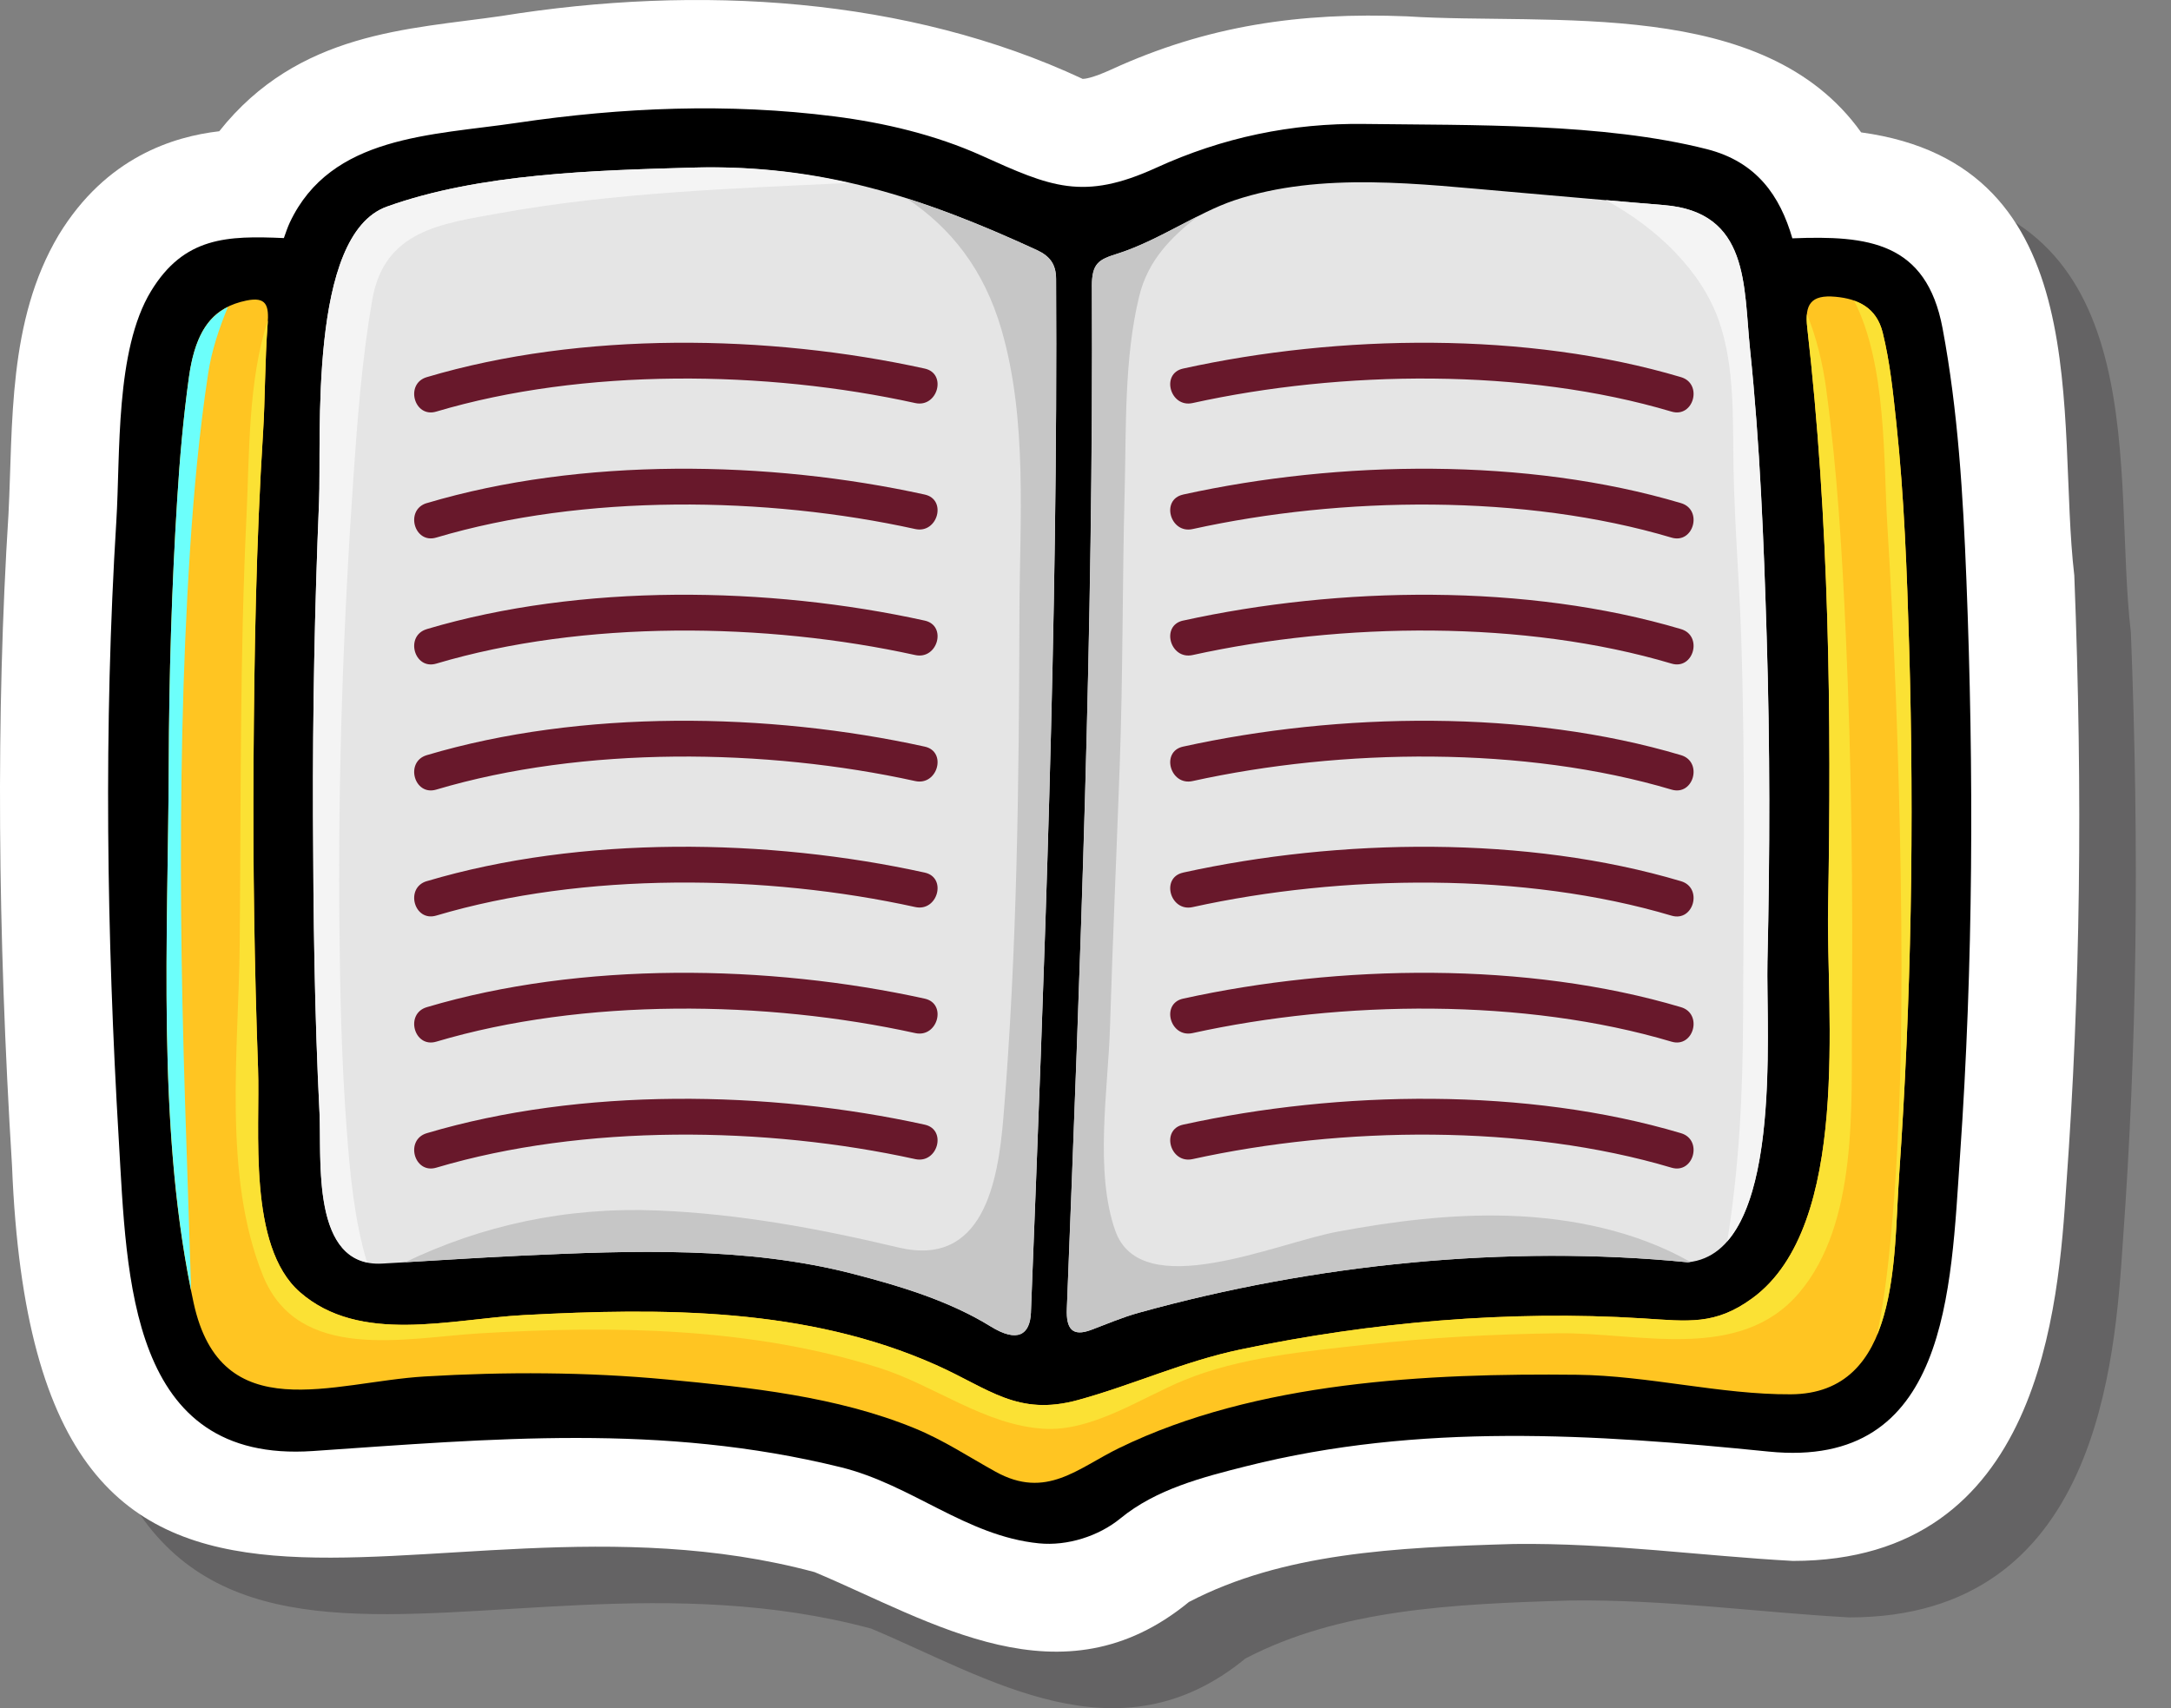 <svg width="61" height="48" viewBox="0 0 61 48" fill="none" xmlns="http://www.w3.org/2000/svg">
<rect x="0" y="0" width="61" height="48" fill="#808080" stroke="none"/>
<g style="mix-blend-mode:multiply" opacity="0.3">
<path d="M59.871 17.758C59.354 13.382 60.58 6.221 53.882 5.307C51.147 1.474 45.178 2.307 41.117 2.046C38.114 1.926 35.502 2.307 32.811 3.541C32.278 3.786 32.062 3.805 32.009 3.805C27.082 1.501 21.205 1.145 15.665 2.038C13.072 2.415 9.976 2.471 7.749 5.275C6.473 5.424 4.574 5.995 3.238 8.19C1.8 10.605 1.956 13.508 1.827 16.039C1.473 21.628 1.52 27.769 1.927 34.35C2.601 51.33 13.316 42.758 24.479 45.764C27.777 47.149 31.422 49.538 34.994 46.603C37.631 45.227 40.785 45.07 44.126 44.974C46.813 44.94 49.402 45.309 51.964 45.449C58.952 45.449 59.423 38.293 59.65 34.854C60.041 29.442 60.116 23.968 59.872 17.758H59.871Z" fill="#231F20"/>
</g>
<path d="M58.061 33.267C57.835 36.706 57.364 43.862 50.375 43.862C47.814 43.722 45.225 43.352 42.537 43.386C39.196 43.482 36.042 43.639 33.405 45.016C29.833 47.951 26.188 45.561 22.89 44.177C11.727 41.17 1.012 49.743 0.338 32.763C-0.069 26.181 -0.116 20.04 0.238 14.452C0.367 11.921 0.211 9.017 1.649 6.603C2.985 4.407 4.884 3.836 6.16 3.688C8.388 0.884 11.484 0.827 14.078 0.451C19.617 -0.442 25.494 -0.086 30.421 2.217C30.474 2.217 30.69 2.198 31.223 1.954C33.914 0.72 36.526 0.338 39.529 0.459C43.59 0.72 49.56 -0.113 52.294 3.72C58.992 4.634 57.766 11.794 58.283 16.171C58.526 22.38 58.452 27.855 58.061 33.267Z" fill="white"/>
<path d="M55.251 16.289C55.158 13.931 55.018 11.546 54.581 9.222C54.125 6.797 52.486 6.613 50.361 6.697C50.016 5.509 49.364 4.55 47.962 4.192C45.055 3.451 41.348 3.523 38.335 3.483C36.285 3.456 34.348 3.863 32.487 4.714C30.428 5.655 29.517 5.246 27.586 4.375C26.286 3.789 24.848 3.449 23.438 3.27C20.468 2.892 17.483 3.014 14.524 3.452C12.13 3.807 9.3 3.8 8.144 6.25C8.079 6.389 8.029 6.541 7.976 6.69C6.388 6.62 5.175 6.651 4.244 8.18C3.231 9.842 3.385 12.77 3.269 14.637C2.91 20.424 2.995 26.27 3.339 32.055C3.568 35.907 3.615 41.127 8.789 40.774C13.849 40.428 18.577 39.989 23.616 41.227C25.627 41.721 27.145 43.164 29.193 43.368C29.987 43.447 30.87 43.168 31.481 42.667C32.484 41.844 33.788 41.51 35.019 41.2C39.877 39.975 44.795 40.295 49.692 40.789C54.752 41.299 54.81 36.241 55.072 32.478C55.447 27.099 55.463 21.674 55.251 16.288L55.251 16.289Z" fill="black"/>
<path d="M30.679 8.055C30.677 7.39 30.875 7.294 31.392 7.13C32.531 6.772 33.646 5.976 34.682 5.629C37.127 4.812 39.912 5.176 42.423 5.389C43.865 5.512 45.306 5.647 46.748 5.762C49.164 5.955 48.987 8.028 49.173 9.819C49.454 12.503 49.559 15.207 49.641 17.902C49.735 20.942 49.733 23.985 49.662 27.024C49.617 28.953 50.133 35.21 47.426 35.47C42.349 34.968 36.913 35.522 32 36.888C31.534 37.016 31.096 37.207 30.662 37.369C30.134 37.568 29.954 37.344 29.977 36.775C30.352 27.209 30.727 17.631 30.681 8.055H30.679Z" fill="#E5E5E5"/>
<path d="M8.964 14.122C9.04 12.293 8.647 6.604 10.871 5.806C13.476 4.871 16.71 4.788 19.447 4.71C23.072 4.605 25.918 5.546 29.132 7.026C29.492 7.193 29.672 7.416 29.674 7.837C29.728 17.518 29.347 27.202 28.967 36.876C28.941 37.513 28.588 37.737 27.839 37.276C26.667 36.552 25.289 36.137 23.969 35.796C20.981 35.022 17.768 35.141 14.716 35.281C13.388 35.342 12.062 35.435 10.734 35.507C8.721 35.615 9.042 32.565 8.977 31.27C8.837 28.494 8.803 25.713 8.794 22.934C8.785 19.995 8.842 17.057 8.963 14.121L8.964 14.122Z" fill="#E5E5E5"/>
<path d="M53.36 33.042C53.199 35.336 53.401 39.165 50.315 39.18C48.347 39.191 46.314 38.654 44.314 38.631C40.11 38.585 35.297 38.817 31.453 40.686C30.282 41.254 29.4 42.146 27.971 41.354C27.199 40.927 26.512 40.466 25.683 40.128C23.514 39.241 21.058 38.983 18.744 38.764C16.482 38.551 14.195 38.544 11.929 38.679C9.352 38.832 6.215 40.161 5.441 36.614C4.393 31.814 4.724 26.37 4.742 21.49C4.75 19.001 4.825 16.512 4.98 14.027C5.05 12.882 5.152 11.736 5.309 10.6C5.505 9.186 6.034 8.63 6.921 8.446C7.488 8.329 7.56 8.582 7.521 9.101C7.442 10.16 7.45 11.238 7.393 12.143C7.197 15.234 7.145 18.334 7.124 21.428C7.105 24.294 7.149 27.159 7.251 30.022C7.313 31.747 6.948 35.01 8.424 36.306C10.116 37.788 12.662 37.062 14.717 36.953C18.619 36.745 22.669 36.735 26.303 38.355C27.795 39.021 28.589 39.806 30.291 39.34C31.829 38.918 33.258 38.255 34.853 37.92C38.513 37.151 42.397 36.81 46.157 37.046C47.437 37.127 48.194 37.245 49.24 36.478C52.028 34.438 51.312 28.367 51.365 25.544C51.465 20.115 51.398 14.604 50.779 9.196C50.706 8.563 50.874 8.274 51.573 8.339C52.191 8.396 52.723 8.63 52.9 9.349C53.106 10.18 53.192 11.04 53.283 11.889C53.505 13.973 53.581 16.076 53.643 18.171C53.788 23.124 53.705 28.099 53.36 33.041L53.36 33.042Z" fill="#FFC522"/>
<path d="M51.317 10.962C51.212 10.191 51.038 9.48 50.771 8.827C50.76 8.934 50.762 9.056 50.778 9.198C51.396 14.605 51.464 20.117 51.364 25.546C51.312 28.369 52.027 34.439 49.239 36.479C48.192 37.246 47.435 37.128 46.156 37.047C42.395 36.812 38.511 37.153 34.851 37.921C33.256 38.256 31.828 38.92 30.29 39.341C28.587 39.808 27.793 39.022 26.301 38.357C22.668 36.736 18.617 36.747 14.715 36.955C12.662 37.064 10.114 37.79 8.423 36.307C6.947 35.012 7.312 31.749 7.25 30.024C7.147 27.16 7.104 24.294 7.123 21.43C7.144 18.335 7.196 15.235 7.391 12.145C7.449 11.239 7.44 10.161 7.519 9.102C7.523 9.069 7.523 9.04 7.523 9.009C6.969 10.7 7.009 12.759 6.93 14.408C6.734 18.453 6.773 22.483 6.735 26.53C6.707 29.478 6.252 33.038 7.388 35.843C8.382 38.301 11.396 37.594 13.454 37.469C17.203 37.242 21.107 37.293 24.713 38.439C26.271 38.935 27.663 40.042 29.322 40.148C30.683 40.234 32.05 39.288 33.249 38.792C34.839 38.135 36.684 37.975 38.374 37.785C40.173 37.584 41.984 37.488 43.794 37.465C46.034 37.438 48.88 38.297 50.551 36.329C52.215 34.371 52.014 31.051 52.034 28.677C52.064 25.08 52.026 21.484 51.865 17.889C51.762 15.579 51.627 13.255 51.315 10.962L51.317 10.962Z" fill="#FBE134"/>
<path d="M5.308 10.601C5.151 11.737 5.049 12.883 4.979 14.028C4.824 16.512 4.75 19.002 4.741 21.491C4.724 26.253 4.412 31.55 5.371 36.264C5.263 32.714 5.113 29.164 5.089 25.613C5.066 22.228 5.12 18.84 5.339 15.462C5.446 13.806 5.598 12.151 5.846 10.509C5.948 9.837 6.158 9.224 6.404 8.624C5.825 8.911 5.462 9.488 5.308 10.601Z" fill="#6CFFFB"/>
<path d="M52.737 37.52C53.291 36.202 53.267 34.367 53.36 33.042C53.704 28.099 53.787 23.124 53.642 18.172C53.581 16.077 53.505 13.975 53.282 11.89C53.191 11.041 53.105 10.18 52.9 9.35C52.777 8.847 52.476 8.584 52.097 8.451C53.014 10.233 52.921 12.979 53.027 14.712C53.228 17.981 53.352 21.255 53.404 24.529C53.458 27.976 53.444 31.44 53.118 34.874C53.034 35.757 52.922 36.648 52.737 37.52Z" fill="#FBE134"/>
<path d="M28.966 36.876C29.346 27.202 29.728 17.518 29.673 7.837C29.671 7.416 29.491 7.193 29.131 7.026C27.878 6.448 26.681 5.956 25.472 5.573C26.715 6.402 27.648 7.566 28.142 9.272C28.879 11.825 28.651 14.621 28.644 17.245C28.631 21.959 28.583 26.701 28.193 31.403C28.041 33.251 27.611 35.618 25.242 35.054C23.006 34.522 20.76 34.106 18.462 34.014C15.88 33.912 13.525 34.442 11.387 35.467C12.497 35.402 13.606 35.33 14.717 35.279C17.769 35.14 20.982 35.021 23.97 35.794C25.29 36.135 26.668 36.551 27.84 37.274C28.589 37.736 28.942 37.511 28.968 36.874L28.966 36.876Z" fill="#C6C6C6"/>
<path d="M47.424 35.471C47.448 35.47 47.47 35.462 47.493 35.459C45.992 34.605 44.166 34.215 42.353 34.162C40.749 34.115 39.139 34.319 37.566 34.613C35.851 34.934 32.058 36.636 31.336 34.581C30.75 32.916 31.134 30.599 31.188 28.879C31.264 26.426 31.372 23.974 31.461 21.521C31.555 18.948 31.533 16.375 31.6 13.802C31.647 12.008 31.583 10.087 32.006 8.335C32.257 7.297 32.917 6.663 33.652 6.079C32.921 6.447 32.161 6.888 31.391 7.131C30.874 7.294 30.676 7.39 30.678 8.055C30.725 17.63 30.35 27.208 29.975 36.775C29.952 37.345 30.132 37.568 30.66 37.369C31.094 37.207 31.532 37.016 31.997 36.888C36.91 35.523 42.347 34.968 47.423 35.471L47.424 35.471Z" fill="#C6C6C6"/>
<path d="M19.447 4.71C16.71 4.789 13.475 4.871 10.871 5.806C8.647 6.604 9.04 12.293 8.964 14.122C8.842 17.057 8.785 19.996 8.795 22.935C8.804 25.714 8.838 28.495 8.978 31.271C9.038 32.465 8.774 35.147 10.312 35.472C9.947 34.252 9.83 32.931 9.739 31.705C9.597 29.81 9.555 27.907 9.537 26.007C9.496 21.798 9.64 17.585 9.932 13.388C10.047 11.733 10.174 10.061 10.459 8.426C10.799 6.474 12.384 6.287 14.078 5.983C17.281 5.408 20.595 5.296 23.854 5.141C22.469 4.829 21.034 4.665 19.447 4.71V4.71Z" fill="#F4F4F4"/>
<path d="M48.534 34.876C49.971 33.225 49.623 28.629 49.66 27.025C49.731 23.986 49.733 20.942 49.639 17.903C49.557 15.207 49.452 12.504 49.172 9.82C48.985 8.029 49.162 5.956 46.746 5.763C46.203 5.719 45.66 5.67 45.117 5.623C46.575 6.417 47.815 7.621 48.303 9.032C48.75 10.325 48.683 11.796 48.708 13.146C48.737 14.755 48.874 16.365 48.926 17.975C49.04 21.497 48.988 25.023 48.977 28.547C48.97 30.71 48.866 32.805 48.532 34.876H48.534Z" fill="#F4F4F4"/>
<path d="M11.991 10.598C16.323 9.309 21.594 9.391 25.983 10.357C26.615 10.496 26.347 11.464 25.716 11.326C21.523 10.402 16.392 10.336 12.257 11.566C11.634 11.752 11.371 10.782 11.991 10.598Z" fill="#68182B"/>
<path d="M11.991 14.138C16.323 12.848 21.594 12.932 25.983 13.897C26.615 14.036 26.347 15.004 25.716 14.866C21.523 13.942 16.392 13.876 12.257 15.106C11.634 15.291 11.371 14.322 11.991 14.137V14.138Z" fill="#68182B"/>
<path d="M11.991 17.678C16.323 16.39 21.594 16.472 25.983 17.439C26.615 17.578 26.347 18.545 25.716 18.407C21.523 17.484 16.392 17.417 12.257 18.648C11.634 18.832 11.371 17.863 11.991 17.679V17.678Z" fill="#68182B"/>
<path d="M11.991 21.22C16.323 19.93 21.594 20.014 25.983 20.98C26.615 21.118 26.347 22.086 25.716 21.948C21.523 21.025 16.392 20.958 12.257 22.188C11.634 22.373 11.371 21.405 11.991 21.22Z" fill="#68182B"/>
<path d="M11.991 24.761C16.323 23.471 21.594 23.554 25.983 24.52C26.615 24.658 26.347 25.627 25.716 25.488C21.523 24.565 16.392 24.498 12.257 25.728C11.634 25.913 11.371 24.945 11.991 24.76V24.761Z" fill="#68182B"/>
<path d="M11.991 28.302C16.323 27.013 21.594 27.096 25.983 28.062C26.615 28.201 26.347 29.169 25.716 29.03C21.523 28.107 16.392 28.041 12.257 29.271C11.634 29.456 11.371 28.487 11.991 28.302Z" fill="#68182B"/>
<path d="M11.991 31.843C16.323 30.553 21.594 30.637 25.983 31.603C26.615 31.742 26.347 32.709 25.716 32.571C21.523 31.648 16.392 31.581 12.257 32.812C11.634 32.996 11.371 32.028 11.991 31.843Z" fill="#68182B"/>
<path d="M33.241 10.357C37.631 9.391 42.9 9.309 47.233 10.598C47.852 10.782 47.588 11.751 46.966 11.566C42.832 10.336 37.701 10.402 33.508 11.326C32.877 11.464 32.609 10.497 33.241 10.357Z" fill="#68182B"/>
<path d="M33.241 13.897C37.631 12.931 42.9 12.849 47.233 14.138C47.852 14.322 47.588 15.292 46.966 15.107C42.832 13.877 37.701 13.943 33.508 14.867C32.877 15.005 32.609 14.037 33.241 13.898V13.897Z" fill="#68182B"/>
<path d="M33.241 17.439C37.631 16.473 42.9 16.39 47.233 17.678C47.852 17.862 47.588 18.832 46.966 18.647C42.832 17.417 37.701 17.483 33.508 18.407C32.877 18.545 32.609 17.578 33.241 17.438V17.439Z" fill="#68182B"/>
<path d="M33.241 20.98C37.631 20.014 42.9 19.93 47.233 21.22C47.852 21.405 47.588 22.373 46.966 22.188C42.832 20.958 37.701 21.025 33.508 21.948C32.877 22.087 32.609 21.118 33.241 20.98Z" fill="#68182B"/>
<path d="M33.241 24.52C37.631 23.554 42.9 23.472 47.233 24.762C47.852 24.945 47.588 25.915 46.966 25.73C42.832 24.5 37.701 24.566 33.508 25.49C32.877 25.628 32.609 24.66 33.241 24.521V24.52Z" fill="#68182B"/>
<path d="M33.241 28.062C37.631 27.096 42.9 27.013 47.233 28.302C47.852 28.487 47.588 29.456 46.966 29.271C42.832 28.041 37.701 28.107 33.508 29.03C32.877 29.169 32.609 28.202 33.241 28.062Z" fill="#68182B"/>
<path d="M33.241 31.603C37.631 30.637 42.9 30.553 47.233 31.843C47.852 32.027 47.588 32.996 46.966 32.812C42.832 31.581 37.701 31.648 33.508 32.571C32.877 32.71 32.609 31.742 33.241 31.603Z" fill="#68182B"/>
</svg>
